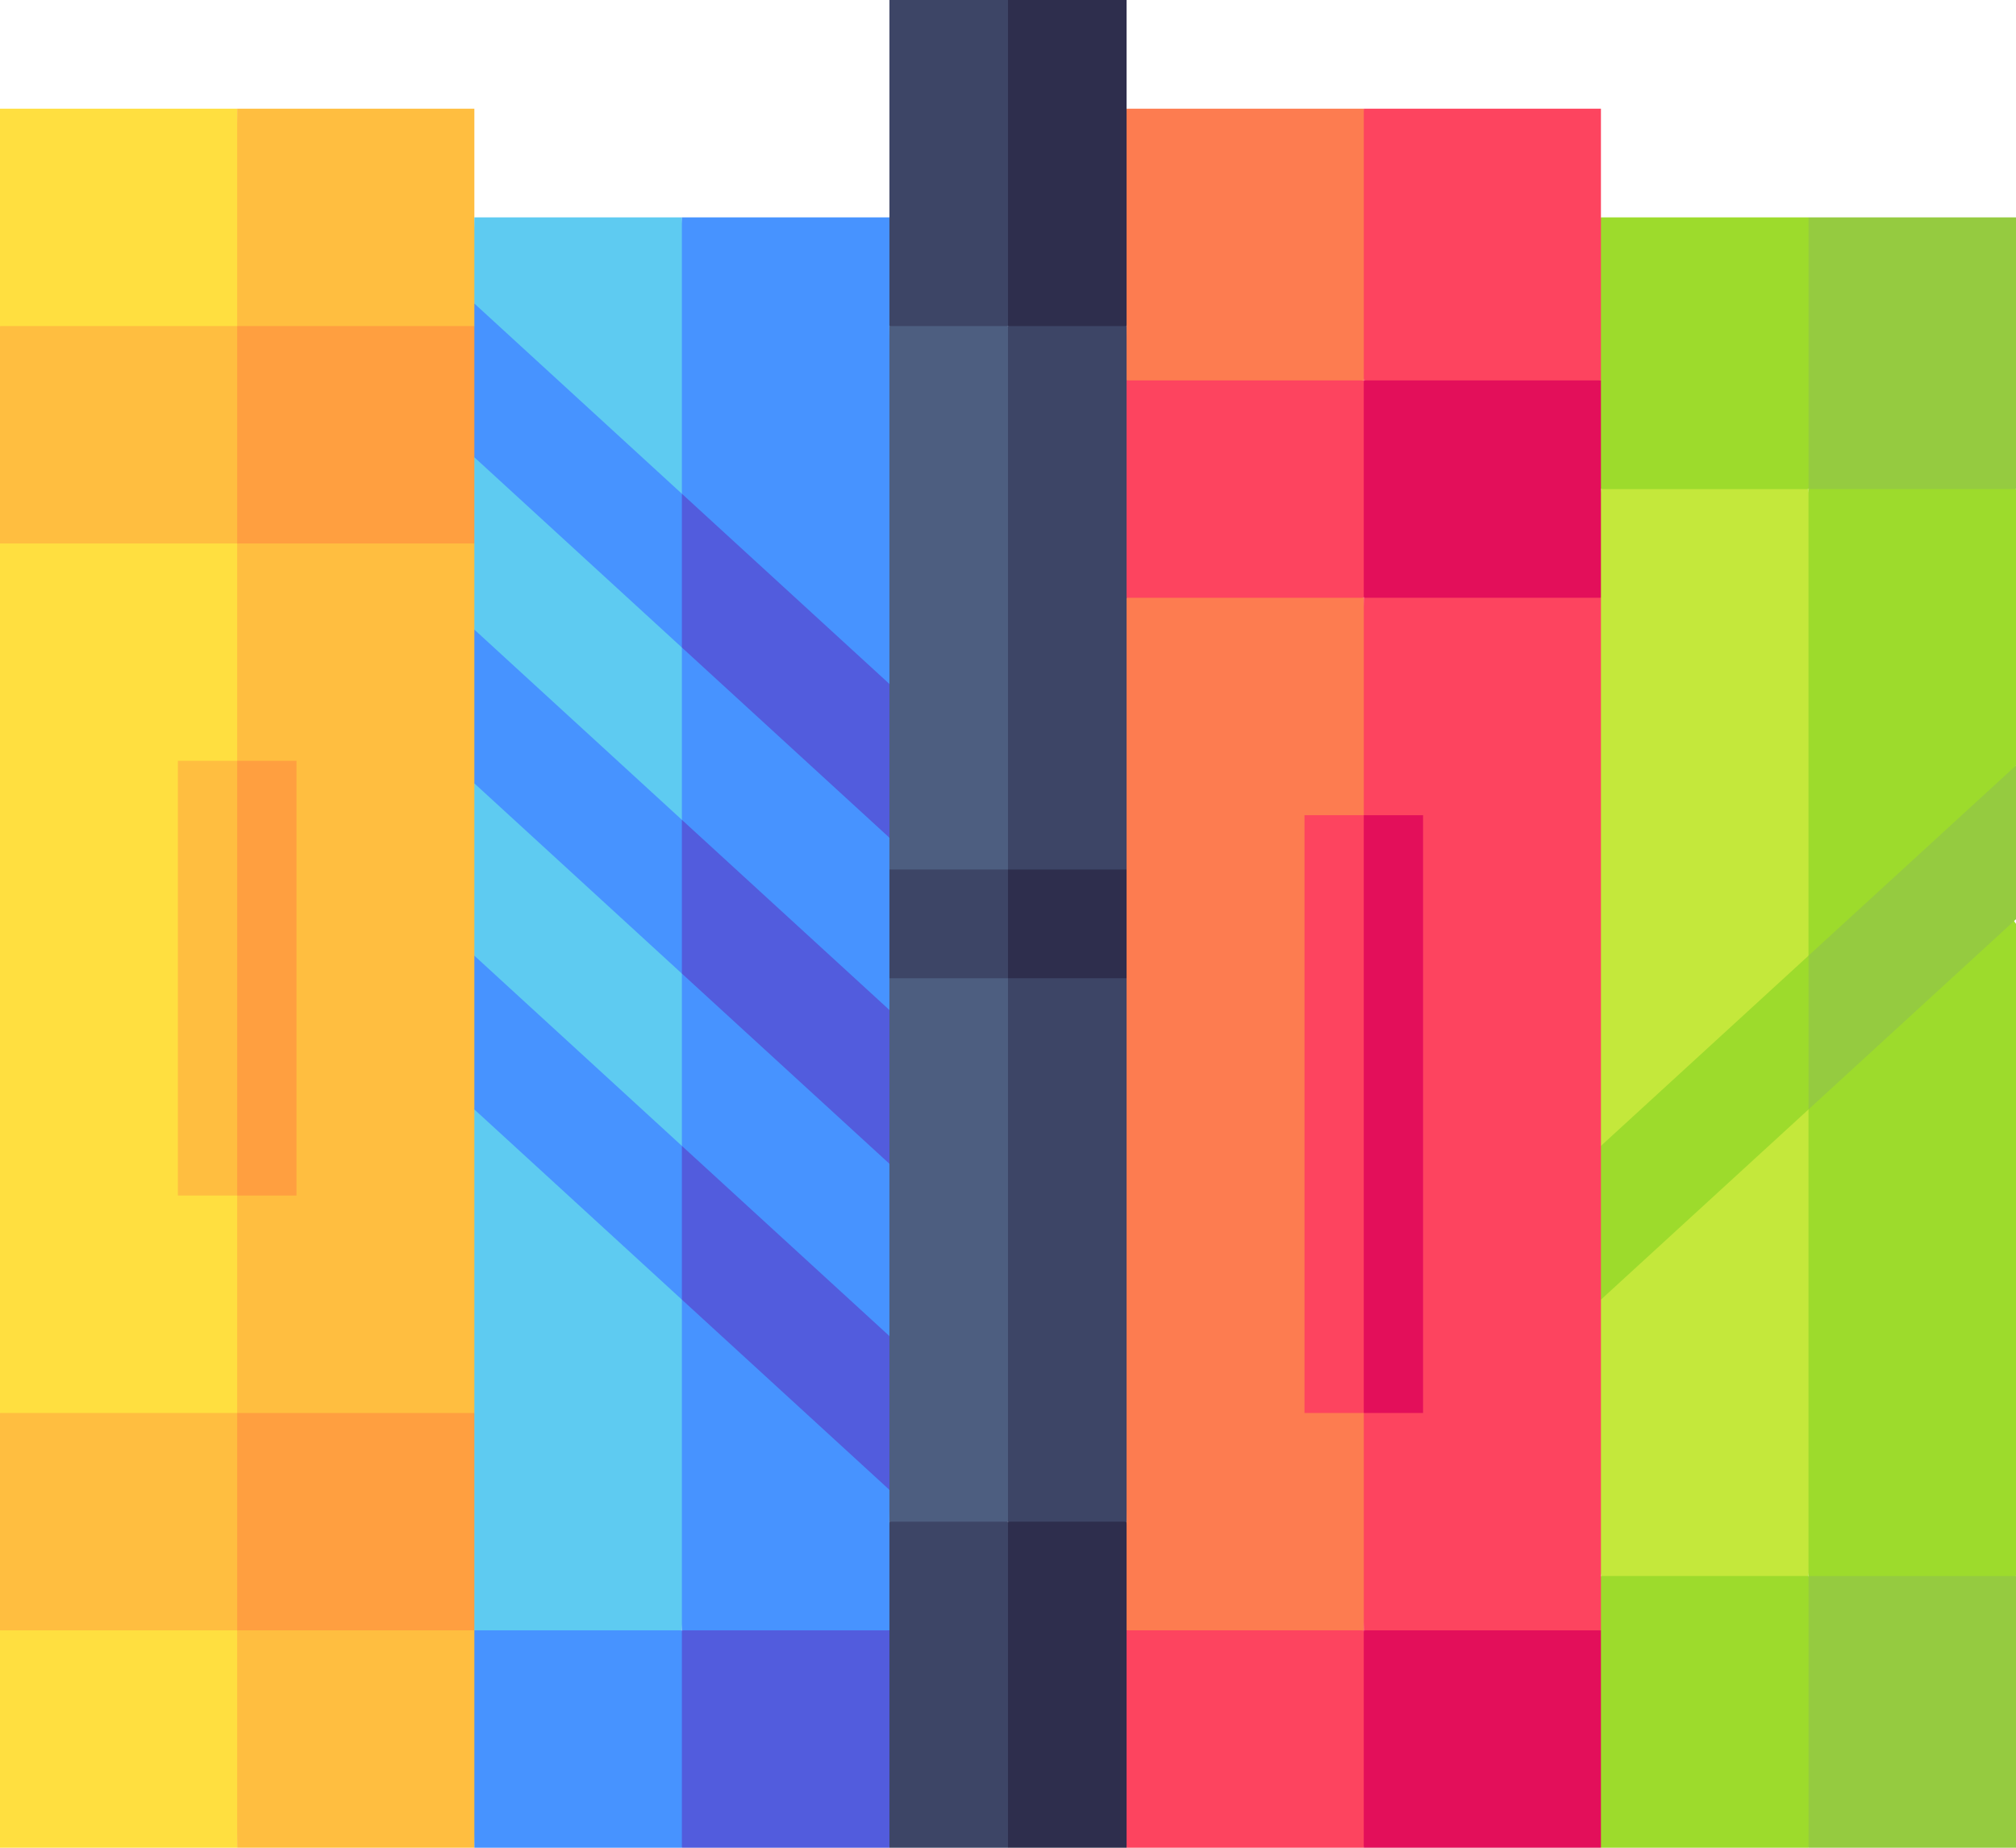 <svg width="60" height="55" viewBox="0 0 60 55" fill="none" xmlns="http://www.w3.org/2000/svg">
<path d="M47.647 14.559L46.471 31.544L47.647 46.912L50.735 48.529L53.824 46.912L55 31.544L53.824 14.559L50.735 13.48L47.647 14.559Z" fill="#C4E83B"/>
<path d="M60 14.559L56.912 12.941L53.824 14.559V46.912L56.912 48.529L60 46.912C60 44.841 60 29.473 60 27.5L58.784 25.739L60 22.785V14.559Z" fill="#9DDB2C"/>
<path d="M47.647 55H53.824L55 50.956L53.824 46.912C51.765 46.912 49.705 46.912 47.647 46.912L46.471 50.956L47.647 55Z" fill="#9DDB2C"/>
<path d="M60 55C60 52.822 60 48.18 60 46.912C57.942 46.912 55.882 46.912 53.824 46.912V55H56.912H60Z" fill="#95CB40"/>
<path d="M47.647 14.559H53.824L56.471 10.515L53.824 6.471C51.765 6.471 49.705 6.471 47.647 6.471L46.471 10.515L47.647 14.559Z" fill="#9DDB2C"/>
<path d="M60 14.559C60 12.381 60 7.739 60 6.471C57.942 6.471 55.882 6.471 53.824 6.471V14.559H60Z" fill="#95CB40"/>
<path d="M47.647 34.109L46.471 36.397L47.647 38.685L53.824 33.024L55 30.735L53.824 28.447C53.127 29.085 48.381 33.436 47.647 34.109Z" fill="#9DDB2C"/>
<path d="M60 22.785C59.304 23.423 54.557 27.774 53.824 28.447V33.024C54.52 32.385 59.266 28.035 60 27.362C60 25.761 60 24.386 60 22.785Z" fill="#95CB40"/>
<path d="M30 45.294L28.235 46.373L26.471 45.294L25.294 29.118L26.471 9.706L28.235 8.627L30 9.706L31.177 27.5L30 45.294Z" fill="#4D5E80"/>
<path d="M33.529 45.294L31.765 46.373L30 45.294C30 43.318 30 11.682 30 9.706L31.765 8.627L33.529 9.706L34.706 27.5L33.529 45.294Z" fill="#3D4566"/>
<path d="M30 9.706H26.471L25.294 7.98L26.471 6.471V0H30L31.177 4.853L30 9.706Z" fill="#3D4566"/>
<path d="M33.529 9.706H30C30 8.532 30 1.182 30 0H33.529V3.235L34.706 6.201L33.529 9.706Z" fill="#2E2E4D"/>
<path d="M30 29.118C28.766 29.118 27.705 29.118 26.471 29.118L25.294 27.5L26.471 25.882H30L31.177 27.5L30 29.118Z" fill="#3D4566"/>
<path d="M33.529 29.118C32.295 29.118 31.234 29.118 30 29.118C30 27.986 30 27.014 30 25.882H33.529L34.706 27.5L33.529 29.118Z" fill="#2E2E4D"/>
<path d="M30 55C28.766 55 27.705 55 26.471 55L25.294 50.147L26.471 45.294H30L31.177 50.147L30 55Z" fill="#3D4566"/>
<path d="M33.529 55C32.295 55 31.234 55 30 55C30 53.826 30 46.476 30 45.294H33.529L34.706 50.147L33.529 55Z" fill="#2E2E4D"/>
<path d="M7.059 55C6.205 55 0.86 55 -1.52588e-05 55V48.529L1.176 45.294L-1.52588e-05 42.059C-1.52588e-05 41.329 -1.52588e-05 16.906 -1.52588e-05 16.177L1.176 13.265L-1.52588e-05 9.706V3.235H7.059L8.235 29.118L7.059 55Z" fill="#FFDF40"/>
<path d="M14.118 55C13.264 55 7.918 55 7.059 55C7.059 53.54 7.059 4.695 7.059 3.235H14.118V6.471L15.294 29.118L14.118 55Z" fill="#FFBE40"/>
<path d="M7.059 16.177C6.205 16.177 0.86 16.177 -1.52588e-05 16.177C-1.52588e-05 15.394 -1.52588e-05 10.494 -1.52588e-05 9.706H7.059L8.235 12.941L7.059 16.177Z" fill="#FFBE40"/>
<path d="M14.118 16.177C13.264 16.177 7.918 16.177 7.059 16.177C7.059 15.394 7.059 10.494 7.059 9.706H14.118L15.294 12.941L14.118 16.177Z" fill="#FF9F40"/>
<path d="M7.059 35.588C6.442 35.588 5.911 35.588 5.294 35.588C5.294 34.023 5.294 24.223 5.294 22.647H7.059L8.235 29.118L7.059 35.588Z" fill="#FFBE40"/>
<path d="M8.824 35.588C8.206 35.588 7.676 35.588 7.059 35.588C7.059 34.023 7.059 24.223 7.059 22.647H8.824V35.588Z" fill="#FF9F40"/>
<path d="M7.059 48.529C6.205 48.529 0.86 48.529 -1.52588e-05 48.529C-1.52588e-05 47.747 -1.52588e-05 42.847 -1.52588e-05 42.059H7.059L8.235 45.294L7.059 48.529Z" fill="#FFBE40"/>
<path d="M14.118 48.529C13.264 48.529 7.918 48.529 7.059 48.529C7.059 47.747 7.059 42.847 7.059 42.059H14.118L15.294 45.294L14.118 48.529Z" fill="#FF9F40"/>
<path d="M14.118 6.471V9.035L15.294 11.512L14.118 13.612V18.741L15.294 21.218L14.118 23.321V28.447L15.294 31.045L14.118 33.024V48.529L17.206 49.608L20.294 48.529L21.471 27.5L20.294 6.471C18.236 6.471 16.176 6.471 14.118 6.471Z" fill="#5ECBF1"/>
<path d="M26.471 6.471C24.412 6.471 22.352 6.471 20.294 6.471V48.529L23.382 49.608L26.471 48.529V44.347L25.294 41.924L26.471 39.77V34.641L25.294 32.191L26.471 30.064C26.471 28.433 26.471 26.567 26.471 24.936L25.294 22.27L26.471 20.359V6.471Z" fill="#4793FF"/>
<path d="M14.118 55H20.294L21.471 51.765L20.294 48.529C18.236 48.529 16.176 48.529 14.118 48.529V55Z" fill="#4793FF"/>
<path d="M26.471 55C26.471 54.217 26.471 49.317 26.471 48.529C24.412 48.529 22.352 48.529 20.294 48.529V55H26.471Z" fill="#525CDD"/>
<path d="M14.118 13.612L20.294 19.274L21.471 16.985L20.294 14.697C19.598 14.058 14.851 9.708 14.118 9.035V13.612Z" fill="#4793FF"/>
<path d="M26.471 24.936C26.471 23.334 26.471 21.96 26.471 20.359C25.774 19.72 21.028 15.37 20.294 14.697V19.274C20.991 19.912 25.737 24.263 26.471 24.936Z" fill="#525CDD"/>
<path d="M14.118 23.318C14.814 23.956 19.56 28.307 20.294 28.98L21.471 26.691L20.294 24.403C19.598 23.764 14.851 19.414 14.118 18.741V23.318Z" fill="#4793FF"/>
<path d="M26.471 34.641C26.471 33.04 26.471 31.666 26.471 30.064C25.774 29.426 21.028 25.076 20.294 24.403V28.98C20.991 29.618 25.737 33.969 26.471 34.641Z" fill="#525CDD"/>
<path d="M14.118 33.024L20.294 38.685L21.471 36.397L20.294 34.109C19.598 33.47 14.851 29.12 14.118 28.447V33.024Z" fill="#4793FF"/>
<path d="M26.471 44.347C26.471 42.746 26.471 41.371 26.471 39.77C25.774 39.132 21.028 34.781 20.294 34.109V38.685C20.991 39.324 25.737 43.675 26.471 44.347Z" fill="#525CDD"/>
<path d="M40.588 48.529L37.059 49.608L33.529 48.529C33.529 46.824 33.529 19.5 33.529 17.794L37.059 16.716L40.588 17.794L41.765 33.162L40.588 48.529Z" fill="#FD7C50"/>
<path d="M47.647 48.529L44.118 49.608L40.588 48.529C40.588 46.824 40.588 19.5 40.588 17.794L44.118 16.716L47.647 17.794V48.529Z" fill="#FD445F"/>
<path d="M40.588 17.794C39.734 17.794 34.389 17.794 33.529 17.794C33.529 17.011 33.529 12.111 33.529 11.323L37.059 10.245L40.588 11.323L41.765 14.559L40.588 17.794Z" fill="#FD445F"/>
<path d="M47.647 17.794C46.793 17.794 41.448 17.794 40.588 17.794C40.588 17.011 40.588 12.111 40.588 11.323L44.118 10.245L47.647 11.323V17.794Z" fill="#E30F5A"/>
<path d="M40.588 11.323C39.734 11.323 34.389 11.323 33.529 11.323C33.529 9.146 33.529 4.504 33.529 3.235H40.588L41.765 7.279L40.588 11.323Z" fill="#FD7C50"/>
<path d="M47.647 11.323C46.793 11.323 41.448 11.323 40.588 11.323C40.588 9.146 40.588 4.504 40.588 3.235H47.647V11.323Z" fill="#FD445F"/>
<path d="M40.588 55C39.734 55 34.389 55 33.529 55C33.529 54.217 33.529 49.317 33.529 48.529H40.588L41.765 51.765L40.588 55Z" fill="#FD445F"/>
<path d="M47.647 55C46.793 55 41.448 55 40.588 55C40.588 54.217 40.588 49.317 40.588 48.529H47.647V55Z" fill="#E30F5A"/>
<path d="M40.588 42.059C39.971 42.059 39.441 42.059 38.824 42.059C38.824 41.557 38.824 24.766 38.824 24.265H40.588L41.765 33.162L40.588 42.059Z" fill="#FD445F"/>
<path d="M42.353 42.059C41.736 42.059 41.205 42.059 40.588 42.059C40.588 41.557 40.588 24.766 40.588 24.265H42.353V42.059Z" fill="#E30F5A"/>
</svg>
